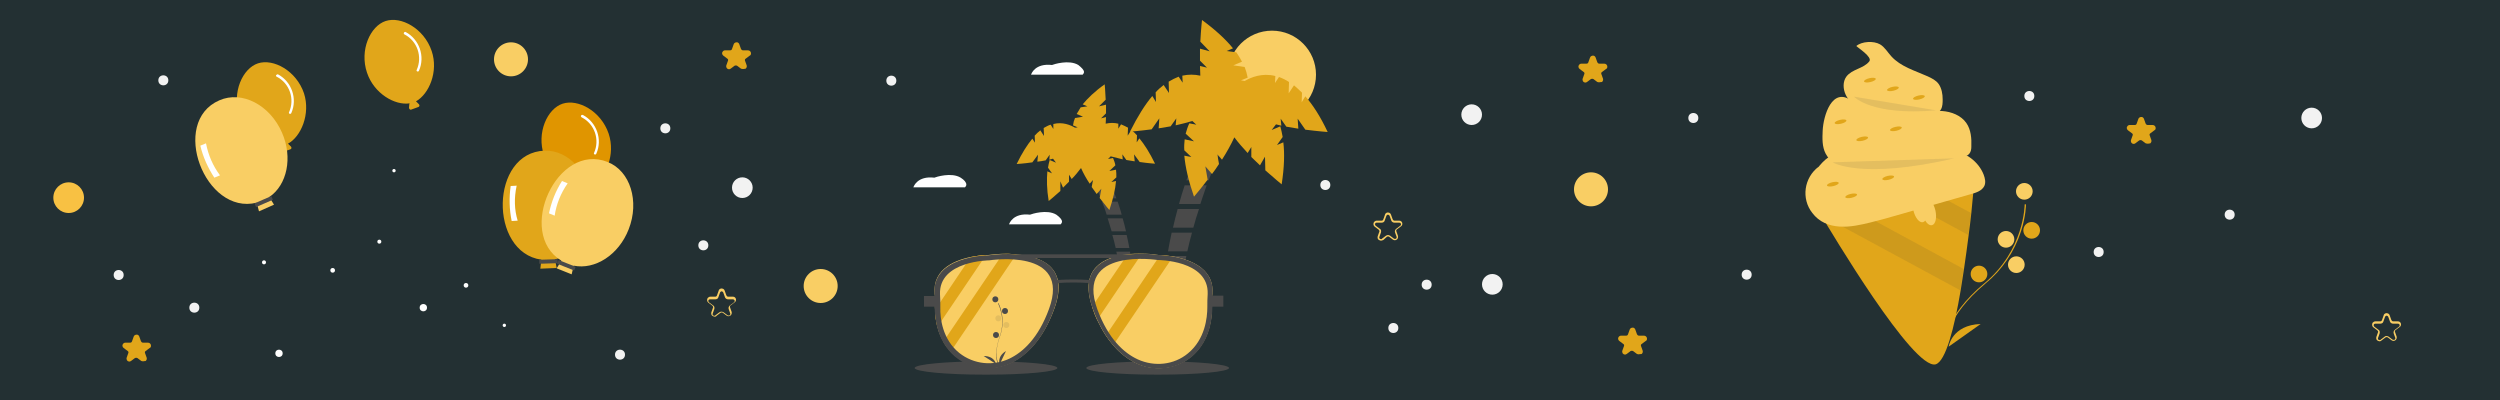 <?xml version="1.0" encoding="utf-8"?>
<!-- Generator: Adobe Illustrator 22.0.0, SVG Export Plug-In . SVG Version: 6.00 Build 0)  -->
<svg version="1.1" id="Ebene_1" xmlns="http://www.w3.org/2000/svg" xmlns:xlink="http://www.w3.org/1999/xlink" x="0px" y="0px"
	 viewBox="0 0 750 120" style="enable-background:new 0 0 750 120;" xml:space="preserve">
<style type="text/css">
	.st0{fill:#233033;}
	.st1{fill:#F9CE64;}
	.st2{fill:#F2F2F2;}
	.st3{fill:#F8C143;}
	.st4{fill:#E1A61A;}
	.st5{opacity:0.1;fill:#233033;enable-background:new    ;}
	.st6{fill:#4A4A4A;}
	.st7{fill:#FFFFFF;}
	.st8{fill:#E09500;}
</style>
<rect class="st0" width="750" height="120"/>
<circle class="st1" cx="153.3" cy="17.8" r="5.1"/>
<circle class="st2" cx="222.7" cy="56.3" r="3.1"/>
<circle class="st2" cx="58.3" cy="92.3" r="1.5"/>
<circle class="st2" cx="199.6" cy="38.5" r="1.5"/>
<circle class="st2" cx="608.8" cy="28.8" r="1.5"/>
<circle class="st2" cx="267.4" cy="24.2" r="1.5"/>
<circle class="st2" cx="186" cy="106.4" r="1.5"/>
<circle class="st2" cx="211" cy="73.6" r="1.5"/>
<circle class="st2" cx="35.6" cy="82.5" r="1.5"/>
<circle class="st2" cx="49" cy="24.1" r="1.5"/>
<circle class="st3" cx="20.6" cy="59.3" r="4.6"/>
<circle class="st2" cx="441.5" cy="34.4" r="3.1"/>
<circle class="st2" cx="629.6" cy="75.6" r="1.5"/>
<circle class="st2" cx="668.9" cy="64.4" r="1.5"/>
<circle class="st1" cx="246.2" cy="85.8" r="5.1"/>
<circle class="st2" cx="693.5" cy="35.4" r="3.1"/>
<circle class="st2" cx="447.7" cy="85.3" r="3.1"/>
<circle class="st1" cx="477.3" cy="56.8" r="5.1"/>
<circle class="st2" cx="397.6" cy="55.5" r="1.5"/>
<circle class="st2" cx="418" cy="98.4" r="1.5"/>
<circle class="st2" cx="428" cy="85.4" r="1.5"/>
<circle class="st2" cx="508" cy="35.4" r="1.5"/>
<circle class="st2" cx="524" cy="82.4" r="1.5"/>
<g>
	<path class="st4" d="M592.4,53.4c0,0-0.4,4.3-1,10.5c-0.2,2-0.5,4.2-0.8,6.6c-0.4,3.3-0.9,6.7-1.4,10.2c-0.3,2.2-0.7,4.3-1,6.4
		c-1.9,11.3-4.5,21.3-7.5,22.2c-6.7,1.8-31.6-40.1-34.4-44.8c-0.2-0.3-0.2-0.4-0.2-0.4L592.4,53.4z"/>
	<path class="st5" d="M591.3,63.9c-0.2,2-0.5,4.2-0.8,6.6l-21.6-11.7l9-2.1L591.3,63.9z"/>
	<path class="st5" d="M589.1,80.7c-0.3,2.2-0.7,4.3-1,6.4l-41.8-22.6c-0.2-0.3-0.2-0.4-0.2-0.4l8.7-2L589.1,80.7z"/>
	<path class="st1" d="M560.8,18.4c-1.7,2.2-5.2,2.3-6.9,4.6c-1.1,1.5-1,3.7-0.2,5.4c0.8,1.7,2.2,3.1,3.6,4.4
		c0.9,0.9,1.9,1.8,3.1,2.4c1.6,0.8,3.5,0.9,5.4,1c4,0,8-0.3,11.9-1c1.7-0.3,3.7-0.9,4.6-2.4c0.5-0.9,0.5-2,0.5-3
		c0-1.6-0.3-3.3-1.2-4.6c-0.8-1.1-2-1.7-3.3-2.3c-3.8-1.7-8.1-2.9-10.9-6c-1.1-1.2-2-2.8-3.4-3.6c-1.9-1.1-5.5-0.9-7.1,0.5
		C557.3,14.3,561.8,17.1,560.8,18.4z"/>
	<path class="st1" d="M546.8,39.2c-0.1,2.3-0.2,4.8,0.9,6.9c1.4,2.7,4.4,4.3,7.5,4.8c3.1,0.4,6.1-0.2,9.1-0.7l15.8-3
		c2-0.4,4-0.8,6-0.5c1.7,0.2,3.7,0.7,4.7-0.6c0.5-0.6,0.6-1.4,0.6-2.1c0.1-2.5-0.1-5.1-1.5-7.1c-1.6-2.3-4.5-3.4-7.3-3.6
		c-2.8-0.2-5.6,0.4-8.4,0.7c-2.8,0.3-5.7,0.4-8.6,0.3c-2.4-0.1-4.8-0.5-6.9-1.7c-1.1-0.7-2-1.6-3.1-2.3
		C549.6,25.8,547,34.8,546.8,39.2z"/>
	<path class="st1" d="M545.6,50c-4.4,3.3-5.3,9.6-1.9,13.9c1,1.3,2.2,2.3,3.7,3c2.8,1.3,6.1,1.3,9.2,0.8c3-0.5,5.9-1.3,8.9-2.1
		l25.9-7.4c1.5-0.4,3.2-1,3.9-2.4c0.5-1.1,0.2-2.3-0.2-3.4c-1.5-3.9-5.5-6.9-9.7-7.2c-1.6-0.1-3.2,0.1-4.8,0.3L569.1,47
		c-1.5,0.2-3.1,0.4-4.6,0.3c-4.7-0.2-9.5-2.8-13.9-1.2c-3,1.1-5.1,3.8-6.8,6.5"/>
	<path class="st5" d="M556.2,29c0,0,5.2,5.8,24.6,4.1"/>
	<path class="st5" d="M549.8,48.7c0,0,8.4,5.3,36.5-1.2"/>
	<ellipse transform="matrix(0.975 -0.224 0.224 0.975 8.959 126.428)" class="st4" cx="560.7" cy="23.8" rx="1.8" ry="0.6"/>
	<ellipse transform="matrix(0.975 -0.224 0.224 0.975 8.551 128.043)" class="st4" cx="567.6" cy="26.4" rx="1.8" ry="0.6"/>
	<ellipse transform="matrix(0.975 -0.224 0.224 0.975 8.167 129.859)" class="st4" cx="575.4" cy="29" rx="1.8" ry="0.6"/>
	<ellipse transform="matrix(0.975 -0.224 0.224 0.975 5.929 124.772)" class="st4" cx="551.9" cy="36.3" rx="1.8" ry="0.6"/>
	<ellipse transform="matrix(0.975 -0.224 0.224 0.975 5.881 128.551)" class="st4" cx="568.5" cy="38.4" rx="1.8" ry="0.6"/>
	<ellipse transform="matrix(0.975 -0.224 0.224 0.975 1.674 124.733)" class="st4" cx="549.6" cy="55" rx="1.8" ry="0.6"/>
	<ellipse transform="matrix(0.975 -0.224 0.224 0.975 4.951 126.361)" class="st4" cx="558.4" cy="41.4" rx="1.8" ry="0.6"/>
	<ellipse transform="matrix(0.975 -0.224 0.224 0.975 1.029 126.056)" class="st4" cx="555.1" cy="58.5" rx="1.8" ry="0.6"/>
	<ellipse transform="matrix(0.975 -0.224 0.224 0.975 2.524 128.41)" class="st4" cx="566.2" cy="53.1" rx="1.8" ry="0.6"/>
	<ellipse transform="matrix(0.975 -0.224 0.224 0.975 0.679 130.779)" class="st1" cx="575.7" cy="62.4" rx="2" ry="4.1"/>
	<ellipse transform="matrix(0.975 -0.224 0.224 0.975 0.546 131.407)" class="st1" cx="578.4" cy="63.3" rx="2" ry="4.1"/>
	<path class="st4" d="M583.4,103.1c0-0.1,0-2.1,1.4-5.3c1.4-3,4.3-7.7,10.6-12.9c11.9-9.9,12-23.4,12-23.6h0.4c0,0,0,3.5-1.5,8.1
		c-2,6.2-5.7,11.6-10.7,15.7c-11.9,9.9-11.9,17.9-11.9,18C583.7,103.1,583.4,103.1,583.4,103.1z"/>
	<ellipse class="st1" cx="607.3" cy="57.4" rx="2.5" ry="2.5"/>
	<ellipse class="st4" cx="609.5" cy="69.1" rx="2.5" ry="2.5"/>
	<ellipse class="st1" cx="601.8" cy="71.8" rx="2.5" ry="2.5"/>
	<ellipse class="st1" cx="604.9" cy="79.4" rx="2.5" ry="2.5"/>
	<ellipse class="st4" cx="593.7" cy="82.2" rx="2.5" ry="2.5"/>
	<path class="st4" d="M584.6,104c0,0,0.9-6.5,9.6-6.8L584.6,104z"/>
	<path class="st4" d="M582.1,102.3c0,0,2.2-6.2-5.3-10.5L582.1,102.3z"/>
</g>
<path class="st4" d="M222.8,20.7c-0.2,0-0.4-0.1-0.5-0.1l-1.2-0.9c-0.2-0.1-0.5-0.1-0.7,0l-1.2,0.9c-0.4,0.3-0.9,0.2-1.2-0.2
	c-0.1-0.2-0.2-0.5-0.1-0.8l0.5-1.4c0.1-0.2,0-0.5-0.2-0.6l-1.2-0.9c-0.4-0.3-0.5-0.9-0.2-1.2c0.1-0.2,0.4-0.4,0.7-0.4h1.5
	c0.3,0,0.5-0.1,0.6-0.4l0.5-1.4c0.1-0.4,0.6-0.7,1.1-0.6c0.3,0.1,0.5,0.3,0.6,0.6l0.5,1.4c0.1,0.2,0.3,0.4,0.6,0.4h1.5
	c0.5,0,0.9,0.4,0.9,0.9c0,0.3-0.1,0.6-0.4,0.7l-1.2,0.9c-0.2,0.1-0.3,0.4-0.2,0.6l0.5,1.4c0.1,0.4,0,0.7-0.3,1
	C223.2,20.7,223,20.7,222.8,20.7z"/>
<path class="st4" d="M42.9,108.4c-0.2,0-0.4-0.1-0.5-0.1l-1.2-0.9c-0.2-0.1-0.5-0.1-0.7,0l-1.2,0.9c-0.4,0.3-0.9,0.2-1.2-0.2
	c-0.1-0.2-0.2-0.5-0.1-0.8l0.5-1.4c0.1-0.2,0-0.5-0.2-0.6l-1.2-0.9c-0.4-0.3-0.5-0.9-0.2-1.2c0.1-0.2,0.4-0.4,0.7-0.4H39
	c0.3,0,0.5-0.1,0.6-0.4l0.5-1.4c0.1-0.4,0.6-0.7,1.1-0.6c0.3,0.1,0.5,0.3,0.6,0.6l0.5,1.4c0.1,0.2,0.3,0.4,0.6,0.4h1.5
	c0.5,0,0.9,0.4,0.9,0.9c0,0.3-0.1,0.6-0.4,0.7l-1.2,0.9c-0.2,0.1-0.3,0.4-0.2,0.6l0.5,1.4c0.1,0.4,0,0.7-0.3,1
	C43.3,108.3,43.1,108.4,42.9,108.4z"/>
<path class="st4" d="M479.7,24.7c-0.2,0-0.4-0.1-0.5-0.1l-1.2-0.9c-0.2-0.1-0.5-0.1-0.7,0l-1.2,0.9c-0.4,0.3-0.9,0.2-1.2-0.2
	c-0.1-0.2-0.2-0.5-0.1-0.8l0.5-1.4c0.1-0.2,0-0.5-0.2-0.6l-1.2-0.9c-0.4-0.3-0.5-0.9-0.2-1.2c0.1-0.2,0.4-0.4,0.7-0.4h1.5
	c0.3,0,0.5-0.1,0.6-0.4l0.5-1.4c0.1-0.4,0.6-0.7,1.1-0.6c0.3,0.1,0.5,0.3,0.6,0.6l0.5,1.4c0.1,0.2,0.3,0.4,0.6,0.4h1.5
	c0.5,0,0.9,0.4,0.9,0.9c0,0.3-0.1,0.6-0.4,0.7l-1.2,0.9c-0.2,0.1-0.3,0.4-0.2,0.6l0.5,1.4c0.1,0.4,0,0.7-0.3,1
	C480.1,24.6,479.9,24.7,479.7,24.7z"/>
<path class="st1" d="M214.4,95c-0.2,0-0.4-0.1-0.6-0.2c-0.4-0.2-0.5-0.6-0.4-1.1l0.5-1.4c0.1-0.2,0-0.4-0.2-0.6l-1.2-0.9
	c-0.4-0.3-0.5-0.9-0.2-1.4c0.2-0.2,0.5-0.4,0.8-0.4h1.5c0.2,0,0.4-0.1,0.5-0.4l0.5-1.4c0.1-0.5,0.7-0.8,1.2-0.6
	c0.3,0.1,0.5,0.3,0.6,0.6l0.5,1.4c0.1,0.2,0.3,0.4,0.5,0.4h1.5c0.5,0,0.9,0.4,0.9,0.9c0,0.3-0.1,0.6-0.4,0.8l-1.2,0.9
	c-0.2,0.1-0.3,0.4-0.2,0.6l0.5,1.4c0.1,0.5-0.1,1-0.6,1.2c-0.3,0.1-0.6,0.1-0.9-0.1l-1.2-0.9c-0.2-0.1-0.4-0.1-0.6,0l-1.2,0.9
	C214.8,95,214.6,95,214.4,95z M216.5,93.5c0.2,0,0.4,0.1,0.6,0.2l1.2,0.9c0.2,0.1,0.6,0.1,0.7-0.1c0.1-0.1,0.1-0.3,0.1-0.4l-0.5-1.4
	c-0.1-0.4,0-0.8,0.4-1.1l1.2-0.9c0.2-0.1,0.3-0.5,0.1-0.7c-0.1-0.1-0.2-0.2-0.4-0.2h-1.5c-0.4,0-0.8-0.3-0.9-0.6l-0.5-1.4
	c-0.1-0.3-0.4-0.4-0.6-0.4c-0.1,0.1-0.3,0.1-0.4,0.4l-0.5,1.4c-0.1,0.4-0.5,0.6-0.9,0.6H213c-0.3,0-0.5,0.2-0.5,0.5
	c0,0.1,0.1,0.3,0.2,0.4l1.2,0.9c0.4,0.2,0.5,0.6,0.4,1.1l-0.5,1.4c-0.1,0.3,0.1,0.6,0.4,0.6c0.1,0.1,0.4,0,0.4-0.1l1.2-0.9
	C216.1,93.5,216.3,93.5,216.5,93.5z"/>
<path class="st1" d="M414.3,72.2c-0.2,0-0.4-0.1-0.6-0.2c-0.4-0.2-0.5-0.6-0.4-1.1l0.5-1.4c0.1-0.2,0-0.4-0.2-0.6l-1.2-0.9
	c-0.4-0.3-0.5-0.9-0.2-1.4c0.2-0.2,0.5-0.4,0.8-0.4h1.5c0.2,0,0.4-0.1,0.5-0.4l0.5-1.4c0.1-0.5,0.7-0.8,1.2-0.6
	c0.3,0.1,0.5,0.3,0.6,0.6l0.5,1.4c0.1,0.2,0.3,0.4,0.5,0.4h1.5c0.5,0,0.9,0.4,0.9,0.9c0,0.3-0.1,0.6-0.4,0.8l-1.2,0.9
	c-0.2,0.1-0.3,0.4-0.2,0.6l0.5,1.4c0.1,0.5-0.1,1-0.6,1.2c-0.3,0.1-0.6,0.1-0.9-0.1l-1.2-0.9c-0.2-0.1-0.4-0.1-0.6,0l-1.1,1
	C414.7,72.1,414.5,72.2,414.3,72.2z M416.4,70.5c0.2,0,0.4,0.1,0.6,0.2l1.2,0.9c0.2,0.1,0.6,0.1,0.7-0.1c0.1-0.1,0.1-0.3,0.1-0.4
	l-0.5-1.4c-0.1-0.4,0-0.8,0.4-1.1l1.2-0.9c0.2-0.1,0.3-0.5,0.1-0.7c-0.1-0.1-0.2-0.2-0.4-0.2h-1.5c-0.4,0-0.8-0.3-0.9-0.6l-0.5-1.4
	c-0.1-0.3-0.4-0.4-0.6-0.4c-0.1,0.1-0.3,0.1-0.4,0.4l-0.5,1.4c-0.1,0.4-0.5,0.6-0.9,0.6H413c-0.3,0-0.5,0.2-0.5,0.5
	c0,0.1,0.1,0.3,0.2,0.4l1.2,0.9c0.4,0.2,0.5,0.6,0.4,1.1l-0.5,1.4c-0.1,0.3,0.1,0.6,0.4,0.6c0.1,0.1,0.4,0,0.4-0.1l1.2-0.9
	C416,70.6,416.2,70.5,416.4,70.5z"/>
<path class="st4" d="M491.6,106.3c-0.2,0-0.4-0.1-0.5-0.1l-1.2-0.9c-0.2-0.1-0.5-0.1-0.7,0l-1.2,0.9c-0.4,0.3-0.9,0.2-1.2-0.2
	c-0.1-0.2-0.2-0.5-0.1-0.8l0.5-1.4c0.1-0.2,0-0.5-0.2-0.6l-1.2-0.9c-0.4-0.3-0.5-0.9-0.2-1.2c0.1-0.2,0.4-0.4,0.7-0.4h1.5
	c0.3,0,0.5-0.1,0.6-0.4l0.5-1.4c0.1-0.4,0.6-0.7,1.1-0.6c0.3,0.1,0.5,0.3,0.6,0.6l0.5,1.4c0.1,0.2,0.3,0.4,0.6,0.4h1.5
	c0.5,0,0.9,0.4,0.9,0.9c0,0.3-0.1,0.6-0.4,0.7l-1.2,0.9c-0.2,0.1-0.3,0.4-0.2,0.6l0.5,1.4c0.1,0.4,0,0.7-0.3,1
	C491.9,106.2,491.8,106.3,491.6,106.3z"/>
<path class="st4" d="M644.2,43.1c-0.2,0-0.4-0.1-0.5-0.1l-1.2-0.9c-0.2-0.1-0.5-0.1-0.7,0l-1.2,0.9c-0.4,0.3-0.9,0.2-1.2-0.2
	c-0.1-0.2-0.2-0.5-0.1-0.8l0.5-1.4c0.1-0.2,0-0.5-0.2-0.6l-1.2-0.9c-0.4-0.3-0.5-0.9-0.2-1.2c0.1-0.2,0.4-0.4,0.7-0.4h1.5
	c0.3,0,0.5-0.1,0.6-0.4l0.5-1.4c0.1-0.4,0.6-0.7,1.1-0.6c0.3,0.1,0.5,0.3,0.6,0.6l0.5,1.4c0.1,0.2,0.3,0.4,0.6,0.4h1.5
	c0.5,0,0.9,0.4,0.9,0.9c0,0.3-0.1,0.6-0.4,0.7l-1.2,0.9c-0.2,0.1-0.3,0.4-0.2,0.6l0.5,1.4c0.1,0.4,0,0.7-0.3,1
	C644.6,43.1,644.5,43.1,644.2,43.1z"/>
<path class="st1" d="M713.9,102.4c-0.2,0-0.4-0.1-0.6-0.2c-0.4-0.2-0.5-0.6-0.4-1.1l0.5-1.4c0.1-0.2,0-0.4-0.2-0.6l-1.2-0.9
	c-0.4-0.3-0.5-0.9-0.2-1.4c0.2-0.2,0.5-0.4,0.8-0.4h1.5c0.2,0,0.4-0.1,0.5-0.4l0.5-1.4c0.1-0.5,0.7-0.8,1.2-0.6
	c0.3,0.1,0.5,0.3,0.6,0.6l0.5,1.4c0.1,0.2,0.3,0.4,0.5,0.4h1.5c0.5,0,0.9,0.4,0.9,0.9c0,0.3-0.1,0.6-0.4,0.8l-1.2,0.9
	c-0.2,0.1-0.3,0.4-0.2,0.6l0.5,1.4c0.1,0.5-0.1,1-0.6,1.2c-0.3,0.1-0.6,0.1-0.9-0.1l-1.2-0.9c-0.2-0.1-0.4-0.1-0.6,0l-1.2,0.9
	C714.3,102.3,714.1,102.4,713.9,102.4z M716,100.8c0.2,0,0.4,0.1,0.6,0.2l1.2,0.9c0.2,0.1,0.6,0.1,0.7-0.1c0.1-0.1,0.1-0.3,0.1-0.4
	l-0.5-1.4c-0.1-0.4,0-0.8,0.4-1.1l1.2-0.9c0.2-0.1,0.3-0.5,0.1-0.7c-0.1-0.1-0.2-0.2-0.4-0.2h-1.5c-0.4,0-0.8-0.3-0.9-0.6l-0.5-1.4
	c-0.1-0.3-0.4-0.4-0.6-0.4c-0.1,0.1-0.3,0.1-0.4,0.4l-0.5,1.4c-0.1,0.4-0.5,0.6-0.9,0.6h-1.5c-0.3,0-0.5,0.2-0.5,0.5
	c0,0.1,0.1,0.3,0.2,0.4l1.2,0.9c0.4,0.2,0.5,0.6,0.4,1.1l-0.5,1.4c-0.1,0.3,0.1,0.6,0.4,0.6c0.1,0.1,0.4,0,0.4-0.1l1.2-0.9
	C715.6,100.8,715.8,100.8,716,100.8z"/>
<g>
	<circle class="st1" cx="381.6" cy="22.4" r="13.2"/>
	<path class="st6" d="M349.1,83.9c-0.2,1.9-0.4,3.8-0.6,5.6h5.3c0.2-1.9,0.4-3.7,0.7-5.6H349.1z"/>
	<path class="st6" d="M353.5,103.7c-0.1-1.9-0.2-3.7-0.1-5.6H348c-0.1,2.1-0.1,4-0.1,5.6H353.5z"/>
	<path class="st6" d="M362.6,54.1c4.4-11.8,8.7-19.7,8.7-19.7l-4.5-2.7c-4.7,7.1-8.2,14.7-10.9,22.4H362.6z"/>
	<path class="st6" d="M348.4,91c-0.2,2-0.3,3.9-0.4,5.6h5.3c0.1-1.9,0.2-3.7,0.3-5.6H348.4z"/>
	<path class="st6" d="M350.2,76.8c-0.3,1.9-0.6,3.8-0.9,5.6h5.5c0.3-1.9,0.7-3.7,1.1-5.6H350.2z"/>
	<path class="st6" d="M355.4,55.6c-0.6,1.9-1.2,3.7-1.7,5.6h6.4c0.6-1.9,1.3-3.8,1.9-5.6H355.4z"/>
	<path class="st6" d="M351.5,69.8c-0.4,1.9-0.8,3.8-1.1,5.6h5.8c0.4-1.9,0.9-3.8,1.4-5.6H351.5z"/>
	<path class="st6" d="M347.8,105.1c0,2.4,0.1,3.8,0.1,3.8l-0.1,1.1h6.3c-0.3-1.6-0.4-3.2-0.6-4.9H347.8z"/>
	<path class="st6" d="M353.3,62.7c-0.5,1.9-1,3.7-1.4,5.6h6.1c0.5-1.9,1.1-3.8,1.7-5.6C359.7,62.7,353.3,62.7,353.3,62.7z"/>
	<path class="st4" d="M398.3,39.6c-2.2-4.7-4.5-8.2-6.7-10.7l-1.1,1.8l0.1-2.9c-0.8-0.8-1.6-1.5-2.4-2.2l-1.6,2.4l0.1-3.4
		c-0.9-0.6-1.9-1.1-3-1.5l-1.2,1.8l0.1-2.1c-4-1-7.3,0.4-9.2,1.5l-1.1-0.2l2-0.8c-0.2-1.1-0.5-2.2-0.9-3.2l-3.4-0.5l2.6-1.1
		c-0.5-1-1.1-1.9-1.7-2.8l-2.9-0.4l1.9-0.8c-2.1-2.6-5.2-5.5-9.3-8.5c0,0-0.3,2.7-0.5,6.5l2.8,2.9l-2.9-0.8c0,1.2,0,2.4,0,3.6
		l2.1,2.1l-2.1-0.5c0,1,0.1,1.9,0.1,2.9c-1.8-0.4-3.6-0.4-5.4,0l0.1,2.1l-1.2-1.8c-1,0.4-2,0.9-3,1.5l0.1,3.4l-1.6-2.4
		c-0.9,0.7-1.7,1.4-2.4,2.2l0.1,2.9l-1.1-1.8c-2.2,2.6-4.4,6.1-6.7,10.7c0,0,2.7-0.2,6.5-0.7l2.3-3.3l-0.2,3
		c1.1-0.2,2.3-0.4,3.6-0.6l1.7-2.4l-0.2,2.1c1.7-0.4,3.4-0.8,5-1.3l1.2,1.1l-2.1-0.4c-0.5,1-0.8,2.1-1.1,3.1l2.5,2.3l-2.8-0.6
		c-0.1,1.1-0.2,2.2-0.1,3.3l2.1,2l-2.1-0.4c0.3,3.4,1.2,7.4,2.9,12.3c0,0,1.8-2.1,4.1-5.1l-0.7-4l2,2.3c0.7-0.9,1.4-1.9,2.1-3
		l-0.5-2.9l1.4,1.6c1.4-2.2,2.7-4.5,3.7-6.7c1.2,1.6,2.6,3.2,4,4.7l1.1-1.8v3c0.9,0.9,1.8,1.7,2.6,2.5l1.5-2.6l0.1,4.1
		c2.8,2.5,4.9,4.2,4.9,4.2c0.8-5.1,0.9-9.3,0.5-12.6l-1.9,0.8l1.7-2.4c-0.2-1.1-0.4-2.1-0.7-3.2l-2.6,1.1l1.3-1.7
		c0.5,0.1,1.1,0.3,1.6,0.4l-0.2-2.1l1.7,2.4c1.2,0.2,2.4,0.4,3.6,0.6l-0.2-3l2.3,3.3C395.5,39.4,398.3,39.6,398.3,39.6z"/>
	<path class="st6" d="M339.7,80.5c0.2,1.4,0.3,2.7,0.4,3.9h-3.7c-0.1-1.3-0.3-2.6-0.5-3.9H339.7z"/>
	<path class="st6" d="M336.7,94.4c0.1-1.3,0.1-2.6,0.1-3.9h3.8c0.1,1.5,0.1,2.8,0.1,3.9H336.7z"/>
	<path class="st6" d="M330.2,59.5c-3.1-8.3-6.2-13.9-6.2-13.9l3.2-1.9c3.3,5,5.8,10.4,7.7,15.8C334.9,59.5,330.2,59.5,330.2,59.5z"
		/>
	<path class="st6" d="M340.2,85.5c0.1,1.4,0.2,2.7,0.3,3.9h-3.8c0-1.3-0.1-2.6-0.2-3.9H340.2z"/>
	<path class="st6" d="M339,75.5c0.2,1.4,0.4,2.7,0.6,3.9h-3.9c-0.2-1.3-0.5-2.6-0.8-3.9H339z"/>
	<path class="st6" d="M335.3,60.5c0.4,1.3,0.9,2.6,1.2,3.9H332c-0.4-1.4-0.9-2.7-1.4-3.9H335.3z"/>
	<path class="st6" d="M338,70.5c0.3,1.3,0.6,2.7,0.8,3.9h-4.1c-0.3-1.3-0.6-2.7-1-3.9H338z"/>
	<path class="st6" d="M340.6,95.5c0,1.7-0.1,2.7-0.1,2.7V99h-4.4c0.2-1.1,0.3-2.3,0.4-3.4L340.6,95.5z"/>
	<path class="st6" d="M336.8,65.5c0.4,1.3,0.7,2.6,1,3.9h-4.3c-0.4-1.3-0.8-2.7-1.2-3.9H336.8z"/>
	<path class="st4" d="M305,49.2c1.6-3.3,3.2-5.8,4.7-7.6l0.8,1.2l-0.1-2.1c0.5-0.6,1.1-1.1,1.7-1.6l1.1,1.7l-0.1-2.4
		c0.7-0.4,1.4-0.8,2.1-1l0.8,1.3v-1.5c2.8-0.7,5.1,0.3,6.5,1.1l0.8-0.1l-1.4-0.6c0.1-0.8,0.3-1.5,0.6-2.2l2.4-0.4l-1.9-0.8
		c0.4-0.7,0.8-1.3,1.2-2l2-0.3l-1.4-0.6c1.5-1.8,3.6-3.9,6.6-6c0,0,0.2,1.9,0.3,4.6l-2,2l2.1-0.5c0,0.8,0,1.7,0,2.6l-1.5,1.5
		l1.5-0.4c0,0.7-0.1,1.3-0.1,2c1.3-0.3,2.6-0.3,3.8,0v1.5l0.8-1.3c0.7,0.3,1.4,0.6,2.1,1l-0.1,2.4l1.1-1.7c0.6,0.5,1.2,1,1.7,1.6
		l-0.1,2.1l0.8-1.2c1.5,1.8,3.1,4.3,4.7,7.6c0,0-1.9-0.1-4.6-0.5l-1.7-2.3l0.2,2.1c-0.8-0.1-1.7-0.3-2.5-0.4l-1.2-1.7l0.1,1.5
		c-1.2-0.3-2.4-0.6-3.6-0.9l-0.8,0.8l1.5-0.3c0.3,0.7,0.6,1.5,0.7,2.2l-1.8,1.7l2-0.4c0.1,0.8,0.1,1.5,0.1,2.3l-1.5,1.4l1.4-0.3
		c-0.2,2.4-0.8,5.2-2,8.7c0,0-1.3-1.5-2.9-3.6l0.5-2.8l-1.4,1.6c-0.5-0.7-1-1.4-1.5-2.1l0.4-2.1l-1,1.1c-1-1.5-1.9-3.1-2.6-4.7
		c-0.9,1.2-1.8,2.3-2.8,3.3l-0.8-1.3v2.1c-0.6,0.6-1.2,1.2-1.8,1.8l-0.8-1.9v2.9c-2,1.8-3.5,3-3.5,3c-0.6-3.6-0.6-6.5-0.4-8.9
		l1.4,0.6l-1.2-1.7c0.1-0.8,0.3-1.5,0.5-2.3l1.9,0.8l-0.9-1.2c-0.4,0.1-0.8,0.2-1.1,0.3l0.1-1.5l-1.2,1.7c-0.9,0.2-1.7,0.3-2.5,0.4
		l0.2-2.1l-1.7,2.3C307,49.1,305,49.2,305,49.2z"/>
	<ellipse class="st6" cx="295.8" cy="110.4" rx="21.4" ry="2"/>
	<ellipse class="st6" cx="347.3" cy="110.4" rx="21.4" ry="2"/>
	<path class="st1" d="M363.5,89.7c0,0,1.5,10.7-5.9,17.1c-4.8,4.1-11.6,4.8-17.3,1.9c-2.1-1.1-4.3-2.7-6.4-5.2
		c-0.8-0.9-1.5-1.9-2.2-2.9c-1-1.5-1.8-3.1-2.6-4.7c-0.5-1-0.9-2.1-1.3-3.3c-0.1-0.2-0.2-0.4-0.2-0.7c-3.8-11.4,3.6-14.8,10.5-15.6
		c1.4-0.2,2.9-0.2,4.3-0.2c1.7,0,3.4,0.1,5.1,0.4c0,0,0.1,0,0.4,0c1.3,0.1,2.6,0.2,3.9,0.4C357.2,77.9,365.3,80.8,363.5,89.7z"/>
	<path class="st1" d="M316.3,92.6c-3.4,9.3-8.3,13.8-12.5,16c-5.6,2.9-12.5,2.2-17.3-1.9c-0.5-0.4-0.9-0.8-1.3-1.3
		c-0.8-0.9-1.6-1.9-2.2-3c-0.8-1.4-1.4-2.8-1.8-4.4c-0.4-1.7-0.7-3.4-0.7-5.1c-0.1-1.1,0-2.2,0.1-3.3c-1.7-8.4,5.3-11.4,10.6-12.5
		c1.5-0.3,3.1-0.5,4.6-0.6c0.5,0,0.7,0,0.7,0c2.8-0.4,5.6-0.5,8.3-0.2C312.2,76.9,320.9,80,316.3,92.6z"/>
	<path class="st4" d="M295.8,76.5l-14.6,21.6c-0.4-1.7-0.7-3.4-0.7-5.1l10.7-15.9C292.7,76.8,294.3,76.6,295.8,76.5z"/>
	<path class="st4" d="M304.9,76.3l-19.7,29.2c-0.8-0.9-1.6-1.9-2.2-3l17.8-26.3C302.2,76.1,303.5,76.2,304.9,76.3z"/>
	<path class="st4" d="M342.5,76.2l-13.3,19.7c-0.5-1-0.9-2.1-1.3-3.3c-0.1-0.2-0.2-0.4-0.2-0.7l10.5-15.5
		C339.6,76.2,341,76.1,342.5,76.2z"/>
	<path class="st4" d="M351.9,77L334,103.5c-0.8-0.9-1.5-1.9-2.2-2.9l16.2-24C349.3,76.6,350.6,76.7,351.9,77z"/>
	<path class="st6" d="M367,88.7h-3.3c1.5-12-16.1-12.2-16.1-12.2c-2.8-0.4-5.6-0.5-8.4-0.2l0,0h-34.4l0,0c-2.8-0.2-5.5-0.1-8.3,0.3
		c0,0-17.6,0.1-16.1,12.2h-3.2V92h3.2c0,3.5,0.7,10.3,6,14.9c4.8,4.1,11.6,4.8,17.3,1.9c4.3-2.2,9.2-6.8,12.5-16
		c1.2-3.2,1.5-5.8,1.2-7.9c3.1-0.2,6.2-0.2,9.3,0c-0.3,2.1,0,4.7,1.2,7.9c3.4,9.3,8.3,13.8,12.5,16c5.6,2.9,12.5,2.2,17.3-1.9
		c5.3-4.6,6-11.4,6-14.9h3.3V88.7z M314.7,92.7c-3.2,8.8-7.9,13-11.9,14.9c-4.9,2.3-10.7,1.7-15-1.7c-5.1-4.1-5.8-10.5-5.7-13.7
		c0-1.3,0-2.6-0.1-3.9c-0.4-10.1,14.8-10.2,14.8-10.2S321.5,74.2,314.7,92.7L314.7,92.7z M326.8,84c-3.2-0.2-6.4-0.2-9.5,0
		c-0.8-3.6-3.5-5.6-6.7-6.6h22.8C330.3,78.5,327.6,80.5,326.8,84z M362.3,88.2c-0.1,1.3-0.1,2.6-0.1,3.9c0,3.3-0.7,9.7-5.8,13.9
		c-4.2,3.5-10.1,4.1-15.1,1.8c-4.1-1.9-8.8-6.1-12.1-15C322.4,74.1,347.3,78,347.3,78S362.7,78,362.3,88.2z"/>
	<path class="st6" d="M299.4,109.2c0,0-0.4-0.7-0.5-2c-0.1-1.2,0-3.3,1-6.2c2-5.5-0.5-9.9-0.5-10l0.1-0.1c0.5,0.9,0.8,1.9,1,2.9
		c0.5,2.4,0.3,4.9-0.5,7.1c-2,5.5-0.5,8.1-0.5,8.1L299.4,109.2z"/>
	<circle class="st6" cx="298.6" cy="89.8" r="0.9"/>
	<circle class="st6" cx="301.5" cy="93.3" r="0.9"/>
	<circle class="st5" cx="299.5" cy="95.5" r="0.9"/>
	<circle class="st5" cx="301.9" cy="97.5" r="0.9"/>
	<circle class="st6" cx="298.8" cy="100.5" r="0.9"/>
	<path class="st6" d="M299.9,109.3c0,0-0.9-2.3,1.9-4L299.9,109.3z"/>
	<path class="st6" d="M298.8,109.2c0,0-0.4-2.4-3.7-2.4L298.8,109.2z"/>
	<path class="st7" d="M289.9,55.4c0,0.3-0.2,0.6-0.4,0.8l0,0H274l0.1-0.2c0,0,1.1-3.3,6.2-2.7c0.5-0.2,5.1-1.7,7.9,0
		C289.3,54,289.9,54.7,289.9,55.4z"/>
	<path class="st7" d="M318.6,66.5c0,0.3-0.2,0.6-0.4,0.8l0,0h-15.5l0.1-0.2c0,0,1.1-3.3,6.2-2.7c0.5-0.2,5.1-1.7,7.9,0
		C318,65.2,318.6,65.9,318.6,66.5z"/>
	<path class="st7" d="M325.2,21.6c0,0.3-0.2,0.6-0.4,0.8l0,0h-15.5l0.1-0.2c0,0,1.1-3.3,6.2-2.7c0.5-0.2,5.1-1.7,7.9,0
		C324.5,20.3,325.2,21,325.2,21.6z"/>
</g>
<path class="st4" d="M91.2,28c-2.3-6.8-9.2-10.5-13.8-9c-4.6,1.5-7.9,8.7-5.6,15.5c2.1,6.3,8.4,9.9,12.8,9.2c0,0.1-0.1,0.1-0.1,0.2
	L84.3,45c0,0.3,0.2,0.5,0.4,0.6c0.1,0,0.2,0,0.2,0l2.2-0.8c0.3-0.1,0.4-0.4,0.3-0.6c0-0.1-0.1-0.1-0.1-0.2l-0.8-0.8
	c0,0-0.1,0-0.1-0.1C90.3,41,93.2,34.2,91.2,28z"/>
<path class="st7" d="M83,23c3.9,2,5.5,6.7,3.7,10.7c-0.2,0.4,0.5,0.7,0.7,0.2c1.9-4.3,0.1-9.4-4-11.6C83,22.2,82.5,22.8,83,23z"/>
<path class="st8" d="M182.6,40.1c-2.3-6.8-9.2-10.5-13.8-9s-7.9,8.7-5.6,15.5c2.1,6.3,8.4,9.9,12.8,9.2c0,0.1-0.1,0.1-0.1,0.2
	l-0.1,1.1c0,0.3,0.2,0.5,0.4,0.6c0.1,0,0.2,0,0.2,0l2.2-0.8c0.3-0.1,0.4-0.4,0.3-0.6c0-0.1-0.1-0.1-0.1-0.2l-0.8-0.8
	c0,0-0.1,0-0.1-0.1C181.8,53.1,184.7,46.4,182.6,40.1z"/>
<path class="st7" d="M174.5,35.2c3.9,2,5.5,6.7,3.7,10.7c-0.2,0.4,0.5,0.7,0.7,0.2c1.9-4.3,0.1-9.4-4-11.6
	C174.4,34.3,174,34.9,174.5,35.2z"/>
<path class="st4" d="M129.5,15.3c-2.3-6.8-9.2-10.5-13.8-9c-4.6,1.5-7.9,8.7-5.6,15.5c2.1,6.3,8.4,9.9,12.8,9.2
	c0,0.1-0.1,0.1-0.1,0.2l-0.1,1.1c0,0.3,0.2,0.5,0.4,0.6c0.1,0,0.2,0,0.2,0l2.2-0.8c0.3-0.1,0.4-0.4,0.3-0.6c0-0.1-0.1-0.1-0.1-0.2
	l-0.8-0.8c0,0-0.1,0-0.1-0.1C128.7,28.2,131.6,21.5,129.5,15.3z"/>
<path class="st7" d="M121.3,10.3c3.9,2,5.5,6.7,3.7,10.7c-0.2,0.4,0.5,0.7,0.7,0.2c1.9-4.3,0.1-9.4-4-11.6
	C121.3,9.4,120.9,10.1,121.3,10.3z"/>
<circle class="st7" cx="118.2" cy="51.2" r="0.5"/>
<circle class="st7" cx="127" cy="92.3" r="1.1"/>
<circle class="st7" cx="79.2" cy="78.7" r="0.6"/>
<circle class="st7" cx="99.8" cy="81.1" r="0.7"/>
<circle class="st7" cx="151.3" cy="97.6" r="0.5"/>
<circle class="st7" cx="83.7" cy="106" r="1.1"/>
<circle class="st7" cx="113.8" cy="72.5" r="0.6"/>
<circle class="st7" cx="139.8" cy="85.6" r="0.7"/>
<path class="st4" d="M177.3,61.2c-0.3-9.1-6.5-16.2-13.9-16c-16.4,0.5-16.8,30.5-1,32.7l-0.3,2.7l4.9-0.2l-0.5-2.6
	C172.8,76.4,177.5,69.4,177.3,61.2z"/>
<path class="st7" d="M155.3,66.2l-1.8,0.1c-0.7-3.4-0.8-7-0.3-10.5l1.8-0.1C154.2,59.4,154.3,62.9,155.3,66.2z"/>
<rect x="161.7" y="77.8" transform="matrix(1 -3.235717e-02 3.235717e-02 1 -2.451 5.362)" class="st6" width="5.5" height="1.2"/>
<path class="st1" d="M188.6,68.8c3.3-8.4,0.5-17.5-6.3-20.2c-15.2-6.1-27.6,21.3-13.9,29.6l-1.4,2.3l4.5,1.8l0.6-2.6
	C178.5,81,185.6,76.5,188.6,68.8z"/>
<path class="st7" d="M166.4,64.7l-1.7-0.7c0.7-3.4,2-6.7,3.9-9.7l1.7,0.7C168.2,58,166.9,61.3,166.4,64.7z"/>
<rect x="169.4" y="76.8" transform="matrix(0.369 -0.929 0.929 0.369 33.288 208.152)" class="st6" width="1.2" height="5.5"/>
<path class="st1" d="M84.6,39.8c-3.6-8.3-12-12.7-18.8-9.7c-15,6.5-4.3,34.6,11.2,30.7l0.7,2.6l4.5-2l-1.4-2.3
	C86.1,55.5,87.9,47.3,84.6,39.8z"/>
<path class="st7" d="M66,52.6l-1.7,0.7c-1.9-2.9-3.4-6.2-4.2-9.6l1.7-0.7C62.5,46.6,63.9,49.8,66,52.6z"/>
<rect x="76.3" y="59.9" transform="matrix(0.917 -0.4 0.4 0.917 -17.588 36.614)" class="st6" width="5.5" height="1.2"/>
</svg>
